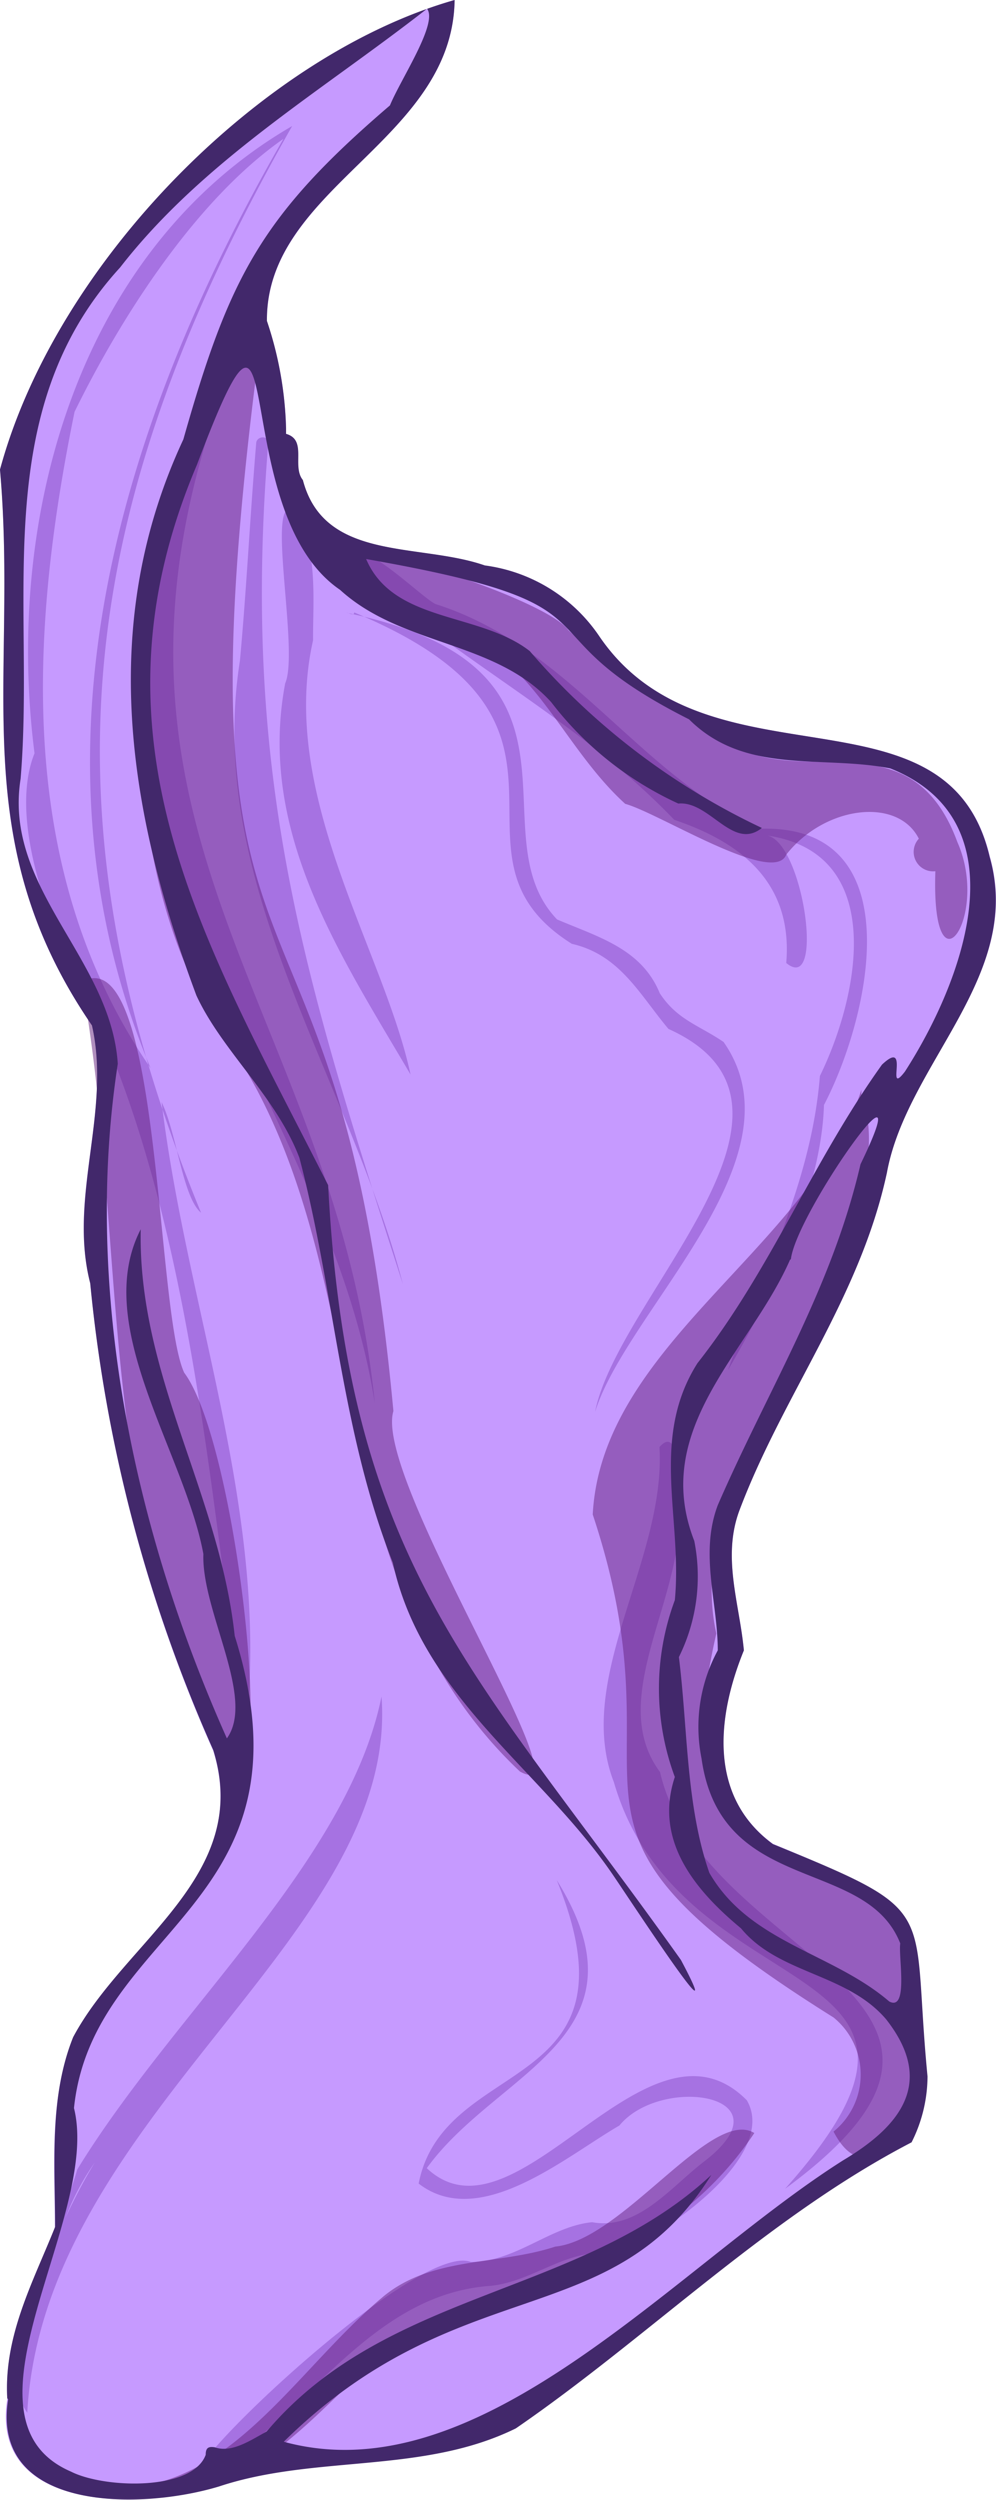 <svg xmlns="http://www.w3.org/2000/svg" viewBox="0 0 34.33 86.08"><defs><style>.cls-1{fill:#b378ff;opacity:0.75;}.cls-2{fill:#864ac6;}.cls-2,.cls-3{opacity:0.5;}.cls-3{fill:#64217f;}.cls-4{fill:#42286b;}</style></defs><g id="Layer_2" data-name="Layer 2"><g id="rice-paper-sail-small-6"><path id="fill4" class="cls-1" d="M31.94,71.49a5,5,0,0,1-.56,2.27c-4.93,2.56-9.07,6.72-13.63,9.85-3.21,1.59-6.91.89-10.23,2-2.71.83-7.88.88-7.27-3-.12-2.17.88-4,1.64-5.9,0-2.16-.21-4.45.63-6.53,1.78-3.32,6.17-5.56,4.83-9.89A51.64,51.64,0,0,1,3.11,44.19c-.77-3,.74-5.92.06-8.88C-1.27,28.86.64,23.46,0,16.17,1.85,9.35,8.41,2.55,14.73.31c.32-.12.62-.22.94-.31C15.6,4.86,9.17,6.44,9.2,11.06a12.44,12.44,0,0,1,.66,3.7s0,.17,0,.18c.74.21.18,1.11.57,1.6.75,2.81,4,2.14,6.28,2.94a5.58,5.58,0,0,1,3.94,2.42c3.7,5.46,12,1.39,13.47,7.6,1.16,4.11-2.86,7.1-3.55,10.88C29.64,44.7,27,48,25.49,52c-.61,1.62,0,3.21.15,4.83-.9,2.2-1.28,5,1,6.66C32.49,65.92,31.36,65.59,31.94,71.49Z"/><path id="fill3" class="cls-2" d="M13.15,58.42C12,64.08,6,69.25,2.66,74.71c-.55,2-3,6.63-1.72,8.37C1.5,72.86,13.77,66.69,13.15,58.42Zm-11,18.25a8.68,8.68,0,0,1,1.12-2.21C2.83,75.18,2.46,75.91,2.12,76.67Zm10-57.27c0-1.23,2.32,1.14,2.86,1.4,4.6,1.46,6.89,5.75,11.1,7.74,5.35-.24,3.92,6.39,2.29,9.51-.09,3.1-2,6.91-3.31,9.13,1.25-3.43,2.88-6.5,3.17-10.13,1.34-2.73,2.36-7.67-1.82-8.28,1.25.24,2,5.5.66,4.39.23-2.73-1.51-4.14-3.86-4.93C19.85,24.69,15.57,22.67,12.07,19.4Zm-4-7.2c-6.46,16.18,3.37,22.16,4.77,36.13C11.39,38.5,3.09,30.85,5.14,20.46,4.69,19.56,8.24,9.4,8.08,12.2ZM2.51,33.44C6.65,41.15,7.26,52,8.45,59.74c.92-7.39-2-14.52-2.88-21.79.53,1.09.72,3.27,1.36,3.81-5.76-14-4.16-24.57,3.14-37.42C2.75,8.58.14,17.71,1.19,25.94.36,28,1.48,31.25,2.51,33.44Zm.06-19.26c1.63-3.32,4.21-7.32,7.2-9.4-5.58,9.68-9.15,21.06-4.58,32C.56,30.06,1,21.86,2.57,14.18ZM25.74,72.32c1.13,1.93-3,4.81-4.67,5.3-1.52-.25-2.72,1-4.27,1.1-3.93.34-6.07,4.16-9.16,6.17-3.77,2.34,6.53-7.81,8.59-7,1.54,0,2.74-1.23,4.18-1.37,1.57.29,2.72-1.22,3.86-2.09,3-2.3-1.47-3-2.92-1.24-1.88,1.09-4.82,3.62-6.92,2,.88-4.47,7.8-3,4.76-10.45,3.37,5.42-2.05,6.55-4.48,9.92C17.81,77.57,22.29,68.85,25.74,72.32ZM11.94,21.1c9.14,1.88,4.39,7.56,7.26,10.56,1.4.6,2.91,1,3.54,2.54.6.92,1.35,1.1,2.2,1.68,2.81,4-3.33,9.21-4.43,12.74.79-4,8.4-10.55,2.53-13.19-1-1.19-1.67-2.55-3.33-2.93-5-3.14,1.71-7.58-7.5-11.41C12.2,21.23,12,21.09,11.94,21.1ZM27.06,75.37c7.35-8.23-3.58-6-5.9-14-1.39-3.58,1.8-7.66,1.57-11.54.87-1,.65,2.48.64,1.89.4,3.06-2.56,6.7-.62,9.3C24.24,67.49,36.08,68.75,27.06,75.37ZM13.89,44.23C12,37,7.05,30.45,8.27,22.75c.23-2.49.35-5,.56-7.48,0-.23.36-.3.42-.06C8.3,26.79,10.48,33.66,13.89,44.23Zm-3.1-22.18C9.59,27.39,13.23,32.71,14.15,37c-2.46-4.18-5.28-8.39-4.32-13.47.48-1.1-.63-6.23.21-6C11,18.65,10.78,20.68,10.79,22.05Z"/><path id="fill2" class="cls-3" d="M26,73.45c-2.94,4.41-7.89,5.4-12.33,7.2-2.41,1.82-5,5.81-8.53,4.91,3.26-.67,5.35-4.18,8-6.42,1.69-1.46,4-1.12,6-1.78C21.46,77.13,24.53,72.55,26,73.45ZM17.92,61c2.45,1.37-5.07-10.08-4.36-12.41C11.64,27.9,5.7,36.39,9,11.59c-4.75,5.06-5.9,17.87-1,24.5C13.06,43.7,10.84,54.33,17.92,61Zm13,8c1.23-1.5-.46-4.22-2.23-4.24-4.49-1.91-5-4.13-4-8.51-1.39-6.21,6.8-13.72,5-18.56,0,0,0-.11,0-.16-1.79,5.44-8.95,8.76-9.26,14.62,3.35,10.07-2.79,10.38,8.3,17.32a2.53,2.53,0,0,1,0,3.93C30.32,76.46,32.64,70.69,30.91,69.07ZM6.54,57.9c3.53,9.91,2-7.71-.19-10.63-1-2.14-.79-15-3.53-13.46C4.25,41.83,3.44,50.12,6.54,57.9ZM33,29c-1.71-4.65-5.82-1.4-8.41-3.82a22.5,22.5,0,0,1-5-3.48c-.84-1.21-9.75-3.94-6.75-1.87l-.73-.1c0,.9,1.5,1.44,2.15,1.68,3.93.36,4.79,4,7.29,6.27,1.17.32,5.12,2.83,5.55,1.75,1.32-1.68,3.84-2,4.57-.55A.67.67,0,0,0,32.24,30C32.09,34.49,34.13,31.55,33,29Z"/><path id="fill1" class="cls-4" d="M.25,82.58c-.12-2.16.89-4,1.65-5.9,0-2.16-.21-4.46.62-6.53,1.77-3.33,6.18-5.56,4.83-9.89A51.57,51.57,0,0,1,3.11,44.19c-.76-2.95.73-5.92.06-8.88C-1.26,28.86.64,23.46,0,16.17,1.94,9,9.07,1.87,15.67,0,15.6,4.86,9.16,6.44,9.2,11.05a12.56,12.56,0,0,1,.66,3.7s0,.18,0,.19c.74.21.19,1.11.58,1.59.74,2.82,4,2.15,6.27,2.94a5.66,5.66,0,0,1,3.94,2.43c3.7,5.46,12,1.39,13.46,7.6,1.17,4.11-2.85,7.11-3.54,10.88C29.64,44.7,27,48,25.49,52c-.61,1.62,0,3.21.15,4.83-.9,2.21-1.27,5,1,6.67,5.88,2.4,4.75,2.07,5.33,8a5.07,5.07,0,0,1-.55,2.27c-4.94,2.56-9.08,6.72-13.64,9.85-3.21,1.58-6.91.9-10.23,2-2.71.82-7.88.88-7.27-3M.71,26.82C.11,30.6,3.82,33,4.06,36.63c-1.19,7.75.53,16,3.76,23.23,1-1.39-.88-4.39-.81-6.35C6.36,50,3.14,45.65,4.85,42.33c-.1,5.05,2.71,9.08,3.24,14,2.91,9.28-4.89,10-5.54,16.26.94,3.77-4.35,10.69-.1,12.52,1.15.58,4.18.67,4.64-.58,0-.25.1-.29.31-.26.6.21,1.26-.26,1.79-.54,4.16-4.92,10.83-4.65,15.33-8.84-3.45,5.51-8.68,3.23-14.74,9.19,6.8,1.86,13.45-6,19.28-9.69,2-1.19,3.18-2.7,1.48-4.86-1.36-1.59-3.7-1.55-5-3.13-1.62-1.34-3-3.05-2.28-5.21a8.74,8.74,0,0,1,0-6.09c.27-2.79-.87-5.56.78-8.16,2.53-3.21,3.95-6.92,6.36-10.28,1-.94.09,1.15.79.24,2-3.1,4.08-8.61-.5-10.44-2.37-.47-5,.24-6.94-1.69-6.21-3.13-1.78-3.88-11.13-5.52.94,2.21,3.91,1.82,5.64,3.17a24.09,24.09,0,0,0,8,6.09c-1,.8-1.8-.94-2.88-.84A11.58,11.58,0,0,1,19,24.18c-1.93-2.13-5.14-1.92-7.28-3.87C7.72,17.59,10,7.5,6.79,16c-4.06,9.55.34,16.55,4.52,24.81C12,54,16.45,57.62,23.47,67.49c1.7,3.19-1.55-1.76-2.31-2.88-2.48-3.67-6.61-6.15-7.62-10.8-1.79-4.52-2-9.31-3.22-13.94-.8-2.11-2.66-3.67-3.55-5.59C4.42,28,3.35,21.49,6.32,15.13,7.9,9.55,9,7.43,13.44,3.63,13.83,2.69,15.1.81,14.72.3,11.06,3.16,7,5.53,4.14,9.21c-4.58,5-2.92,11.54-3.43,17.61M27.23,43.38c-1.38,3.15-4.82,5.78-3.3,9.68a6.24,6.24,0,0,1-.53,4c.31,2.48.24,5.11,1.05,7.43,1.39,2.41,4.23,2.74,6.2,4.43.67.35.31-1.56.38-2-1.18-3-6.19-1.64-6.85-6.37a5.53,5.53,0,0,1,.56-3.72c0-1.66-.63-3.33,0-5,1.74-4,3.92-7.43,4.92-11.74,2.18-4.5-2.21,1.67-2.4,3.27"/></g></g></svg>